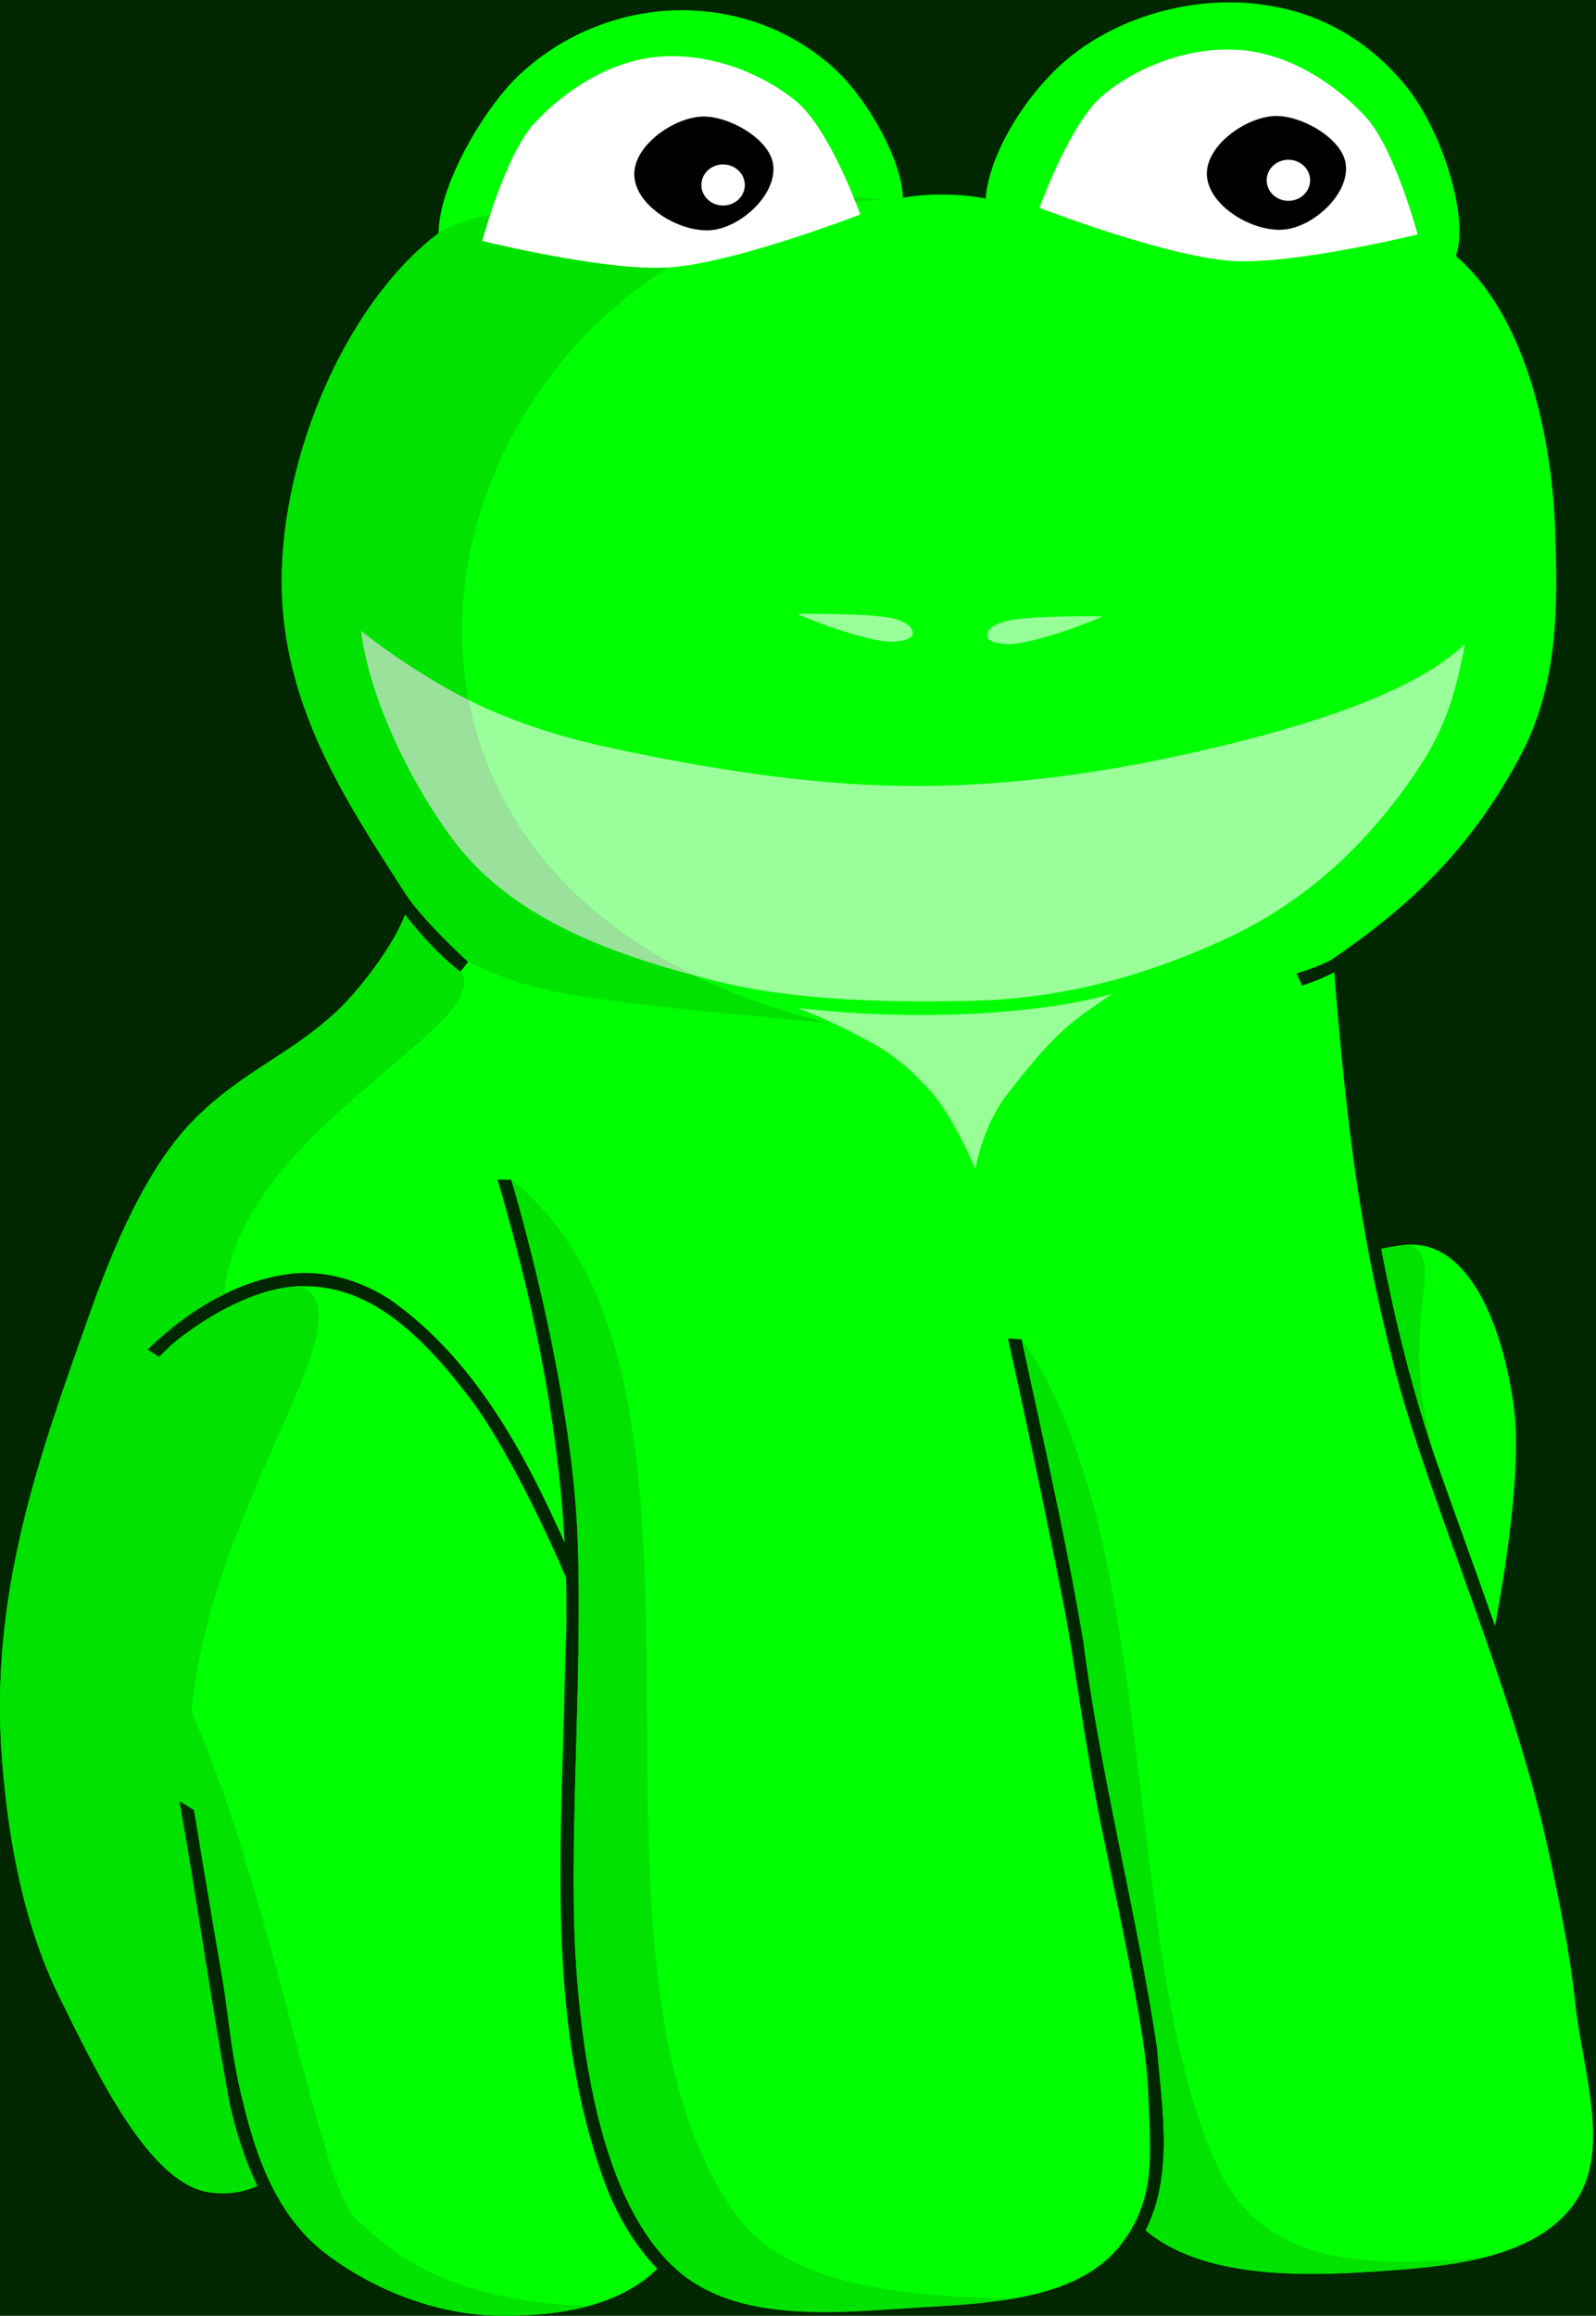 <?xml version="1.0" encoding="UTF-8" standalone="no"?>
<!-- Created with Inkscape (http://www.inkscape.org/) -->

<svg
   xmlns:dc="http://purl.org/dc/elements/1.1/"
   xmlns:cc="http://creativecommons.org/ns#"
   xmlns:rdf="http://www.w3.org/1999/02/22-rdf-syntax-ns#"
   xmlns:svg="http://www.w3.org/2000/svg"
   xmlns="http://www.w3.org/2000/svg"
   xmlns:sodipodi="http://sodipodi.sourceforge.net/DTD/sodipodi-0.dtd"
   xmlns:inkscape="http://www.inkscape.org/namespaces/inkscape"
   width="486"
   height="705"
   id="svg2"
   version="1.1"
   inkscape:version="0.48.4 r9939"
   sodipodi:docname="frog-transparent-shadow.svg"
   inkscape:export-filename="/home/luc/Documents/test-1.png"
   inkscape:export-xdpi="300"
   inkscape:export-ydpi="300">
  <rect width="100%" height="100%" fill="#333333" stroke="none"/>
  <defs
     id="defs4" />
  <sodipodi:namedview
     id="base"
     pagecolor="#ffffff"
     bordercolor="#666666"
     borderopacity="1.0"
     inkscape:pageopacity="0.0"
     inkscape:pageshadow="2"
     inkscape:zoom="1.4142136"
     inkscape:cx="-4.3626012"
     inkscape:cy="549.5639"
     inkscape:document-units="px"
     inkscape:current-layer="layer9"
     showgrid="false"
     inkscape:window-width="1881"
     inkscape:window-height="1176"
     inkscape:window-x="39"
     inkscape:window-y="24"
     inkscape:window-maximized="1"
     units="px"
     fit-margin-top="0"
     fit-margin-left="0"
     fit-margin-right="-150"
     fit-margin-bottom="0"
     inkscape:object-nodes="false" />
  <g
     inkscape:groupmode="layer"
     id="layer1"
     inkscape:label="Fond"
     sodipodi:insensitive="true"
     style="display:inline">
    <rect
       style="fill:#002700;fill-opacity:1;stroke:#ff0000;stroke-width:2;stroke-miterlimit:4;stroke-opacity:1;stroke-dasharray:none"
       id="rect6037"
       width="759.286"
       height="731.429"
       x="-122.857"
       y="-10.714" />
  </g>
  <g
     transform="translate(0,-357.992)"
     style="display:none"
     inkscape:label="complet-transparent bak"
     id="g6039"
     inkscape:groupmode="layer"
     sodipodi:insensitive="true">
    <g
       transform="translate(-451.032,130.347)"
       id="g6041">
      <path
         inkscape:connector-curvature="0"
         style="fill:#00ff00;fill-opacity:1;stroke:none;display:inline"
         d="m 824.625,228.375 c -18.906,0.171 -38.803,7.447 -52.156,20.5 -11.229,10.977 -20.312,26.856 -21.312,39.25 0,0 -4.226,-1.148 -12.5,-1.25 -8.095,-0.1 -12.656,1 -12.656,1 C 725.734,276.617 715.169,257.501 704.812,248.25 692.949,237.653 678.051,231.417 661,230.812 641.75,230.13 622.443,237.613 608.594,251 c -10.676,10.32 -24.05,33.561 -24,47.625 -26.241,19.777 -46.098,62.536 -47.688,101.375 -1.66,40.556 19.356,71.257 37.594,99.75 5.058,7.903 19.062,20.719 19.062,20.719 l -2.25,2.875 c -0.219,-0.086 -0.439,-0.155 -0.656,-0.25 -6.105,-4.953 -11.446,-10.73 -16.281,-16.969 -3.272,9.012 -14.191,23.637 -22.281,30.781 -14.268,12.601 -27.665,17.331 -41.625,31.25 -14.854,14.811 -25.116,39.698 -32.125,59.469 -15.349,43.298 -30.781,85.322 -26.625,136.625 1.995,24.621 6.696,49.848 17.688,71.969 11.185,22.511 27.138,56.603 45.719,58.906 6.514,0.808 11.358,-0.643 14.281,-2 -3.871,-8.022 -6.626,-16.685 -8.5,-25.219 -5.556,-30.505 -9.88,-61.367 -15.25,-91.969 l 4.469,2.781 c 0,0 5.473,33.223 8.375,49.812 2.7,15.434 2.506,25.166 8.406,46.25 4.124,14.736 10.768,29.581 23.75,39.281 16.129,12.051 35.255,18.293 51.781,18.562 19.975,0.325 37.496,-3.244 48.75,-14.281 -7.164,-7.446 -12.548,-16.85 -16.062,-26.406 -6.328,-17.353 -9.83,-35.214 -11.656,-53.312 -0.052,-0.521 -0.106,-1.041 -0.156,-1.562 -0.367,-3.836 -0.644,-7.676 -0.875,-11.531 -0.092,-1.546 -0.177,-3.107 -0.25,-4.656 -0.016,-0.343 -0.047,-0.688 -0.062,-1.031 -0.129,-2.88 -0.211,-5.769 -0.281,-8.656 -0.138,-5.656 -0.159,-11.329 -0.125,-17 0.011,-1.851 0.006,-3.711 0.031,-5.562 0.006,-0.478 0.024,-0.96 0.031,-1.438 0.072,-4.839 0.183,-9.664 0.312,-14.5 0.012,-0.438 0.019,-0.875 0.031,-1.312 0.066,-2.407 0.147,-4.814 0.219,-7.219 0.04,-1.344 0.085,-2.689 0.125,-4.031 0.024,-0.792 0.039,-1.583 0.062,-2.375 0.026,-0.857 0.037,-1.706 0.062,-2.562 0.07,-2.363 0.155,-4.736 0.219,-7.094 0.013,-0.49 0.018,-0.979 0.031,-1.469 0.003,-0.104 -0.003,-0.208 0,-0.312 0.068,-2.624 0.136,-5.259 0.188,-7.875 l -0.031,0 c 0.035,-1.739 0.1,-3.484 0.125,-5.219 0.226,-4.57 0.37,-9.124 0.406,-13.688 -0.012,-0.008 -0.019,-0.024 -0.031,-0.031 0.029,-3.859 0.004,-7.709 -0.094,-11.562 -5.933,-13.931 -18.365,-40.193 -29.094,-54.375 -16.209,-21.426 -31.828,-34.828 -51.781,-34.344 -19.527,0.474 -40.272,18.438 -40.125,18.688 l -2.969,2.844 c -1.179,-0.746 -2.352,-1.505 -3.531,-2.25 12.439,-11.968 28.019,-21.723 45.531,-23.25 0.626,-0.041 1.251,-0.052 1.875,-0.062 9.364,-0.156 18.507,3.024 26.312,7.969 25.543,17.937 40.746,45.981 53.344,74.156 -2.056,-37.505 -9.809,-74.609 -20.438,-110.562 l 4.188,0.094 c 0,0 18.547,60.634 20.25,110.156 1.498,43.58 -3.148,95.078 -0.312,131.812 2.462,31.903 9.424,71.215 30.531,89.906 17.758,15.726 46.55,13.19 70.219,11.625 22.744,-1.504 51.831,-1.627 65.406,-19.938 10.369,-13.986 8.603,-26.852 7.812,-47 -0.651,-16.579 -8.734,-53.07 -13.906,-78.125 -5.173,-25.055 -8.439,-51.805 -11.594,-68.094 -7.581,-39.142 -17.156,-82.062 -17.156,-82.062 l 4.156,0.281 c 6.588,30.544 13.586,61.023 18.781,91.844 5.356,41.629 16.197,82.308 22.469,123.781 1.436,18.182 5.068,37.923 -3.156,55 -0.103,0.221 -0.205,0.438 -0.312,0.656 16.918,14.258 46.202,14.079 69.156,12.531 21.78,-1.469 49.732,-3.328 61.875,-21.469 10.748,-16.057 1.891,-39.941 -0.25,-60.594 -1.531,-14.768 -5.357,-33.472 -8.562,-47.969 -10.897,-49.284 -36.118,-105.088 -46.219,-144.219 -9.84,-38.12 -14.365,-68.779 -18.594,-121.344 -3.122,1.645 -6.386,3.013 -9.812,4.062 L 845.844,524 c 0,0 7.817,-2.279 11.125,-4.531 26.393,-17.973 43.326,-35.937 57.094,-61.812 11.704,-21.998 11.264,-46.127 10.562,-68 -0.841,-26.204 -7.783,-64.631 -30.281,-84.094 4.248,-11.568 -4.282,-38.402 -15.188,-51.719 -12.571,-15.35 -28.927,-23.916 -48.719,-25.312 -1.927,-0.136 -3.857,-0.174 -5.812,-0.156 z m 56.031,378.188 c -2.328,0.021 -5.99,0.648 -9,1.25 4.195,22.272 9.745,44.268 17.125,65.75 5.777,16.345 11.783,32.668 17.5,49.094 2.77,-14.74 8.201,-47.417 5.812,-66.094 -2.786,-21.784 -12.102,-50.175 -31.438,-50 z"
         id="path6043" />
      <path
         style="fill:#97ff96;fill-opacity:1;stroke:none;display:inline"
         d="m 789.656,530.281 c -5.312,1.347 -10.664,2.489 -16.031,3.406 -26.254,3.833 -53.146,3.804 -79.531,0.844 5.688,2.366 11.626,4.95 15.625,7.031 8.601,4.477 14.458,7.151 24.375,17.938 C 741.245,567.278 748,583.469 748,583.469 750.258,572.979 753.914,565.609 758.344,560 c 5.451,-6.901 10.949,-13.891 17.562,-19.688 3.446,-3.02 8.719,-6.711 13.75,-10.031 z"
         id="path6045"
         inkscape:connector-curvature="0" />
      <path
         transform="translate(336.727,49.201)"
         style="fill:#9aff9b;fill-opacity:1;stroke:none;display:inline"
         d="m 224.254,370.509 c 3.072,24.993 20.951,56.667 33.335,69.953 18.842,20.214 47.207,29.701 73.994,36.492 26.013,6.595 56.42,6.612 78.034,6.187 26.578,-0.523 51.561,-6.772 77.529,-18.688 25.148,-11.54 44.211,-29.575 59.473,-52.654 7.867,-11.896 11.124,-22.944 13.763,-37.249 -15.411,14.611 -47.077,24.83 -80.812,32.577 -27.863,6.399 -56.518,10.484 -85.105,10.607 -29.236,0.125 -58.477,-4.268 -87.126,-10.102 -15.478,-3.152 -26.545,-5.917 -41.416,-11.996 -14.662,-5.993 -30.455,-16.282 -41.669,-25.128 z"
         id="path6047"
         inkscape:connector-curvature="0"
         sodipodi:nodetypes="cssssscssssc" />
      <path
         transform="translate(336.727,49.201)"
         style="fill:#96ff97;fill-opacity:1;stroke:none;display:inline"
         d="m 450.075,366.092 c 0,0 -18.639,-0.313 -27.437,1.025 -3.428,0.521 -7.865,2.136 -7.737,4.952 0.111,2.44 6.393,2.78 9.353,2.275 11.961,-2.044 25.821,-8.251 25.821,-8.251 z"
         id="path6049"
         inkscape:connector-curvature="0"
         sodipodi:nodetypes="csssc" />
      <path
         transform="translate(336.727,49.201)"
         sodipodi:nodetypes="csssc"
         inkscape:connector-curvature="0"
         id="path6051"
         d="m 357.068,365.355 c 0,0 18.639,-0.313 27.437,1.025 3.428,0.521 7.865,2.136 7.737,4.952 -0.111,2.44 -6.393,2.78 -9.353,2.275 -11.961,-2.044 -25.821,-8.251 -25.821,-8.251 z"
         style="fill:#99ff9a;fill-opacity:1;stroke:none;display:inline" />
      <path
         transform="translate(336.727,49.201)"
         sodipodi:nodetypes="cscsssc"
         inkscape:connector-curvature="0"
         id="path6053"
         d="m 261.124,251.816 c 0,0 37.559,9.293 56.569,8.081 20.218,-1.288 58.589,-16.162 58.589,-16.162 0,0 -9.381,-26.25 -19.698,-34.598 -11.466,-9.277 -27.49,-14.771 -42.174,-13.385 -14.099,1.331 -27.759,9.806 -37.376,20.203 -8.879,9.6 -15.91,35.86 -15.91,35.86 z"
         style="fill:#ffffff;fill-opacity:1;stroke:none;display:inline" />
      <path
         transform="translate(336.727,49.201)"
         sodipodi:nodetypes="cscsssc"
         inkscape:connector-curvature="0"
         id="path6055"
         d="m 545.987,249.796 c 0,0 -37.559,9.293 -56.569,8.081 -20.218,-1.288 -58.589,-16.162 -58.589,-16.162 0,0 9.381,-26.25 19.698,-34.598 11.466,-9.277 27.49,-14.771 42.174,-13.385 14.099,1.331 27.759,9.806 37.376,20.203 8.879,9.6 15.91,35.86 15.91,35.86 z"
         style="fill:#ffffff;fill-opacity:1;stroke:none;display:inline" />
      <path
         transform="translate(336.727,49.201)"
         style="fill:#000000;fill-opacity:1;stroke:none;display:inline"
         d="m 307.448,231.214 c 0.197,-8.655 11.998,-16.946 20.648,-17.287 7.876,-0.311 20.379,6.62 21.609,14.406 1.431,9.062 -9.594,19.304 -18.728,20.168 -9.689,0.917 -23.752,-7.557 -23.53,-17.287 z"
         id="path6057"
         inkscape:connector-curvature="0"
         sodipodi:nodetypes="sssss" />
      <path
         sodipodi:type="arc"
         style="fill:#ffffff;fill-opacity:1;stroke:none;display:inline"
         id="path6059"
         sodipodi:cx="339.82144"
         sodipodi:cy="234.32646"
         sodipodi:rx="3.75"
         sodipodi:ry="3.75"
         d="m 343.571,234.326 a 3.75,3.75 0 1 1 -7.5,0 3.75,3.75 0 1 1 7.5,0 z"
         transform="matrix(1.762,0,0,1.667,72.459,-106.659)" />
      <path
         transform="translate(336.727,49.201)"
         style="fill:#000000;fill-opacity:1;stroke:none;display:inline"
         d="m 481.81,231.047 c 0.197,-8.655 11.998,-16.946 20.648,-17.287 7.876,-0.311 20.379,6.62 21.609,14.406 1.431,9.062 -9.594,19.304 -18.728,20.168 -9.689,0.917 -23.752,-7.557 -23.53,-17.287 z"
         id="path6061"
         inkscape:connector-curvature="0"
         sodipodi:nodetypes="sssss" />
      <path
         transform="matrix(1.762,0,0,1.667,244.602,-108.088)"
         d="m 343.571,234.326 a 3.75,3.75 0 1 1 -7.5,0 3.75,3.75 0 1 1 7.5,0 z"
         sodipodi:ry="3.75"
         sodipodi:rx="3.75"
         sodipodi:cy="234.32646"
         sodipodi:cx="339.82144"
         id="path6063"
         style="fill:#ffffff;fill-opacity:1;stroke:none;display:inline"
         sodipodi:type="arc" />
    </g>
  </g>
  <g
     inkscape:groupmode="layer"
     id="layer15"
     inkscape:label="complet-transparent"
     style="display:inline"
     transform="translate(0,-357.992)"
     sodipodi:insensitive="true">
    <path
       inkscape:connector-curvature="0"
       style="fill:#00ff00;fill-opacity:1;stroke:none;display:inline"
       d="m 373.593,358.722 c -18.906,0.171 -38.803,7.447 -52.156,20.5 -11.229,10.977 -20.312,26.856 -21.312,39.25 0,0 -4.226,-1.148 -12.5,-1.25 -8.095,-0.1 -12.656,1 -12.656,1 -0.266,-11.258 -10.831,-30.374 -21.188,-39.625 -11.863,-10.597 -26.761,-16.833 -43.812,-17.438 -19.25,-0.683 -38.557,6.801 -52.406,20.188 -10.676,10.32 -24.05,33.561 -24,47.625 -26.241,19.777 -46.098,62.536 -47.688,101.375 -1.66,40.556 19.356,71.257 37.594,99.75 5.058,7.903 19.062,20.719 19.062,20.719 l -2.25,2.875 c -0.219,-0.086 -0.439,-0.155 -0.656,-0.25 -6.105,-4.953 -11.446,-10.73 -16.281,-16.969 -3.272,9.012 -14.191,23.637 -22.281,30.781 -14.268,12.601 -27.665,17.331 -41.625,31.25 -14.854,14.811 -25.116,39.698 -32.125,59.469 -15.349,43.298 -30.781,85.322 -26.625,136.625 1.995,24.621 6.696,49.848 17.688,71.969 11.185,22.511 27.138,56.603 45.719,58.906 6.514,0.808 11.358,-0.643 14.281,-2 -3.871,-8.022 -6.626,-16.685 -8.5,-25.219 -5.556,-30.505 -9.88,-61.367 -15.25,-91.969 l 4.469,2.781 c 0,0 5.473,33.223 8.375,49.812 2.7,15.434 2.506,25.166 8.406,46.25 4.124,14.736 10.768,29.581 23.75,39.281 16.129,12.051 35.255,18.293 51.781,18.562 19.975,0.325 37.496,-3.244 48.75,-14.281 -7.164,-7.446 -12.548,-16.85 -16.062,-26.406 -6.328,-17.353 -9.83,-35.214 -11.656,-53.312 -0.052,-0.521 -0.106,-1.041 -0.156,-1.562 -0.367,-3.836 -0.644,-7.676 -0.875,-11.531 -0.092,-1.546 -0.177,-3.107 -0.25,-4.656 -0.016,-0.343 -0.047,-0.688 -0.062,-1.031 -0.129,-2.88 -0.211,-5.769 -0.281,-8.656 -0.138,-5.656 -0.159,-11.329 -0.125,-17 0.011,-1.851 0.006,-3.711 0.031,-5.562 0.006,-0.478 0.024,-0.96 0.031,-1.438 0.072,-4.839 0.183,-9.664 0.312,-14.5 0.012,-0.438 0.019,-0.875 0.031,-1.312 0.066,-2.407 0.147,-4.814 0.219,-7.219 0.04,-1.344 0.085,-2.689 0.125,-4.031 0.024,-0.792 0.039,-1.583 0.062,-2.375 0.026,-0.857 0.037,-1.706 0.062,-2.562 0.07,-2.363 0.155,-4.736 0.219,-7.094 0.013,-0.49 0.018,-0.979 0.031,-1.469 0.003,-0.104 -0.003,-0.208 0,-0.312 0.068,-2.624 0.136,-5.259 0.188,-7.875 l -0.031,0 c 0.035,-1.739 0.1,-3.484 0.125,-5.219 0.226,-4.57 0.37,-9.124 0.406,-13.688 -0.012,-0.008 -0.019,-0.024 -0.031,-0.031 0.029,-3.859 0.004,-7.709 -0.094,-11.562 -5.933,-13.931 -18.365,-40.193 -29.094,-54.375 -16.209,-21.426 -31.828,-34.828 -51.781,-34.344 -19.527,0.474 -40.272,18.438 -40.125,18.688 l -2.969,2.844 c -1.179,-0.746 -2.352,-1.505 -3.531,-2.25 12.439,-11.968 28.019,-21.723 45.531,-23.25 0.626,-0.041 1.251,-0.052 1.875,-0.062 9.364,-0.156 18.507,3.024 26.312,7.969 25.543,17.937 40.746,45.981 53.344,74.156 -2.056,-37.505 -9.809,-74.609 -20.438,-110.562 l 4.188,0.094 c 0,0 18.547,60.634 20.25,110.156 1.498,43.58 -3.148,95.078 -0.312,131.812 2.462,31.903 9.424,71.215 30.531,89.906 17.758,15.726 46.55,13.19 70.219,11.625 22.744,-1.504 51.831,-1.627 65.406,-19.938 10.369,-13.986 8.603,-26.852 7.812,-47 -0.651,-16.579 -8.734,-53.07 -13.906,-78.125 -5.173,-25.055 -8.439,-51.805 -11.594,-68.094 -7.581,-39.142 -17.156,-82.062 -17.156,-82.062 l 4.156,0.281 c 6.588,30.544 13.586,61.023 18.781,91.844 5.356,41.629 16.197,82.308 22.469,123.781 1.436,18.182 5.068,37.923 -3.156,55 -0.103,0.221 -0.205,0.438 -0.312,0.656 16.918,14.258 46.202,14.079 69.156,12.531 21.78,-1.469 49.732,-3.328 61.875,-21.469 10.748,-16.057 1.891,-39.941 -0.25,-60.594 -1.531,-14.768 -5.357,-33.472 -8.562,-47.969 -10.897,-49.284 -36.118,-105.088 -46.219,-144.219 -9.84,-38.12 -14.365,-68.779 -18.594,-121.344 -3.122,1.645 -6.386,3.013 -9.812,4.062 l -1.656,-3.688 c 0,0 7.817,-2.279 11.125,-4.531 26.393,-17.973 43.326,-35.937 57.094,-61.812 11.704,-21.998 11.264,-46.127 10.562,-68 -0.841,-26.204 -7.783,-64.631 -30.281,-84.094 4.248,-11.568 -4.282,-38.402 -15.188,-51.719 -12.571,-15.35 -28.927,-23.916 -48.719,-25.312 -1.927,-0.136 -3.857,-0.174 -5.812,-0.156 z m 56.031,378.188 c -2.328,0.021 -5.99,0.648 -9,1.25 4.195,22.272 9.745,44.268 17.125,65.75 5.777,16.345 11.783,32.668 17.5,49.094 2.77,-14.74 8.201,-47.417 5.812,-66.094 -2.786,-21.784 -12.102,-50.175 -31.438,-50 z"
       id="path4292" />
    <path
       style="fill:#97ff96;fill-opacity:1;stroke:none;display:inline"
       d="m 338.625,660.628 c -5.312,1.347 -10.664,2.489 -16.031,3.406 -26.254,3.833 -53.146,3.804 -79.531,0.844 5.688,2.366 11.626,4.95 15.625,7.031 8.601,4.477 14.458,7.151 24.375,17.938 7.151,7.778 13.906,23.969 13.906,23.969 2.258,-10.49 5.914,-17.86 10.344,-23.469 5.451,-6.901 10.949,-13.891 17.562,-19.688 3.446,-3.02 8.719,-6.711 13.75,-10.031 z"
       id="path4544"
       inkscape:connector-curvature="0" />
    <path
       style="fill:#9aff9b;fill-opacity:1;stroke:none;display:inline"
       d="m 109.95,550.058 c 3.072,24.993 20.951,56.667 33.335,69.953 18.842,20.214 47.207,29.701 73.994,36.492 26.013,6.595 56.42,6.612 78.034,6.187 26.578,-0.523 51.561,-6.772 77.529,-18.688 25.148,-11.54 44.211,-29.575 59.473,-52.654 7.867,-11.896 11.124,-22.944 13.763,-37.249 -15.411,14.611 -47.077,24.83 -80.812,32.577 -27.863,6.399 -56.518,10.484 -85.105,10.607 -29.236,0.125 -58.477,-4.268 -87.126,-10.102 -15.478,-3.152 -26.545,-5.917 -41.416,-11.996 -14.662,-5.993 -30.455,-16.282 -41.669,-25.128 z"
       id="path4488"
       inkscape:connector-curvature="0"
       sodipodi:nodetypes="cssssscssssc" />
    <path
       style="fill:#96ff97;fill-opacity:1;stroke:none;display:inline"
       d="m 335.771,545.64 c 0,0 -18.639,-0.313 -27.437,1.025 -3.428,0.521 -7.865,2.136 -7.737,4.952 0.111,2.44 6.393,2.78 9.353,2.275 11.961,-2.044 25.821,-8.251 25.821,-8.251 z"
       id="path4570"
       inkscape:connector-curvature="0"
       sodipodi:nodetypes="csssc" />
    <path
       sodipodi:nodetypes="csssc"
       inkscape:connector-curvature="0"
       id="path4568"
       d="m 242.763,544.903 c 0,0 18.639,-0.313 27.437,1.025 3.428,0.521 7.865,2.136 7.737,4.952 -0.111,2.44 -6.393,2.78 -9.353,2.275 -11.961,-2.044 -25.821,-8.251 -25.821,-8.251 z"
       style="fill:#99ff9a;fill-opacity:1;stroke:none;display:inline" />
    <path
       sodipodi:nodetypes="cscsssc"
       inkscape:connector-curvature="0"
       id="path4590"
       d="m 146.82,431.365 c 0,0 37.559,9.293 56.569,8.081 20.218,-1.288 58.589,-16.162 58.589,-16.162 0,0 -9.381,-26.25 -19.698,-34.598 -11.466,-9.277 -27.49,-14.771 -42.174,-13.385 -14.099,1.331 -27.759,9.806 -37.376,20.203 -8.879,9.6 -15.91,35.86 -15.91,35.86 z"
       style="fill:#ffffff;fill-opacity:1;stroke:none;display:inline" />
    <path
       sodipodi:nodetypes="cscsssc"
       inkscape:connector-curvature="0"
       id="path4586"
       d="m 431.683,429.344 c 0,0 -37.559,9.293 -56.569,8.081 -20.218,-1.288 -58.589,-16.162 -58.589,-16.162 0,0 9.381,-26.25 19.698,-34.598 11.466,-9.277 27.49,-14.771 42.174,-13.385 14.099,1.331 27.759,9.806 37.376,20.203 8.879,9.6 15.91,35.86 15.91,35.86 z"
       style="fill:#ffffff;fill-opacity:1;stroke:none;display:inline" />
    <path
       style="fill:#000000;fill-opacity:1;stroke:none;display:inline"
       d="m 193.144,410.762 c 0.197,-8.655 11.998,-16.946 20.648,-17.287 7.876,-0.311 20.379,6.62 21.609,14.406 1.431,9.062 -9.594,19.304 -18.728,20.168 -9.689,0.917 -23.752,-7.557 -23.53,-17.287 z"
       id="path4580"
       inkscape:connector-curvature="0"
       sodipodi:nodetypes="sssss" />
    <path
       sodipodi:type="arc"
       style="fill:#ffffff;fill-opacity:1;stroke:none;display:inline"
       id="path4582"
       sodipodi:cx="339.82144"
       sodipodi:cy="234.32646"
       sodipodi:rx="3.75"
       sodipodi:ry="3.75"
       d="m 343.571,234.326 a 3.75,3.75 0 1 1 -7.5,0 3.75,3.75 0 1 1 7.5,0 z"
       transform="matrix(1.762,0,0,1.667,-378.573,23.688)" />
    <path
       style="fill:#000000;fill-opacity:1;stroke:none;display:inline"
       d="m 367.505,410.596 c 0.197,-8.655 11.998,-16.946 20.648,-17.287 7.876,-0.311 20.379,6.62 21.609,14.406 1.431,9.062 -9.594,19.304 -18.728,20.168 -9.689,0.917 -23.752,-7.557 -23.53,-17.287 z"
       id="path4574"
       inkscape:connector-curvature="0"
       sodipodi:nodetypes="sssss" />
    <path
       transform="matrix(1.762,0,0,1.667,-206.43,22.259)"
       d="m 343.571,234.326 a 3.75,3.75 0 1 1 -7.5,0 3.75,3.75 0 1 1 7.5,0 z"
       sodipodi:ry="3.75"
       sodipodi:rx="3.75"
       sodipodi:cy="234.32646"
       sodipodi:cx="339.82144"
       id="path4576"
       style="fill:#ffffff;fill-opacity:1;stroke:none;display:inline"
       sodipodi:type="arc" />
  </g>
  <g
     inkscape:groupmode="layer"
     id="layer7"
     inkscape:label="ombre projeté jambe droite"
     sodipodi:insensitive="true"
     style="display:none">
    <path
       style="fill:#00be00;fill-opacity:1;stroke:none;display:inline"
       d="m 160.25,454.469 c 0.682,6.471 1.191,12.895 1.406,19.156 1.498,43.58 -3.148,95.078 -0.312,131.812 2.462,31.903 9.424,71.215 30.531,89.906 0.356,0.315 0.729,0.606 1.094,0.906 2.608,-1.598 5.018,-3.435 7.188,-5.562 -7.164,-7.446 -12.548,-16.85 -16.062,-26.406 -6.328,-17.353 -9.83,-35.214 -11.656,-53.312 -0.052,-0.521 -0.106,-1.041 -0.156,-1.562 -0.367,-3.836 -0.644,-7.676 -0.875,-11.531 -0.092,-1.546 -0.177,-3.107 -0.25,-4.656 -0.016,-0.343 -0.047,-0.688 -0.062,-1.031 -0.129,-2.88 -0.211,-5.769 -0.281,-8.656 -0.138,-5.656 -0.159,-11.329 -0.125,-17 0.011,-1.851 0.006,-3.711 0.031,-5.562 0.006,-0.478 0.024,-0.96 0.031,-1.438 0.072,-4.839 0.183,-9.664 0.312,-14.5 0.012,-0.438 0.019,-0.875 0.031,-1.312 0.066,-2.407 0.147,-4.814 0.219,-7.219 0.04,-1.344 0.085,-2.689 0.125,-4.031 0.024,-0.792 0.039,-1.583 0.062,-2.375 0.026,-0.857 0.037,-1.706 0.062,-2.562 0.07,-2.363 0.155,-4.736 0.219,-7.094 0.013,-0.49 0.019,-0.979 0.031,-1.469 0.003,-0.104 -0.003,-0.208 0,-0.312 0.068,-2.624 0.136,-5.259 0.188,-7.875 l -0.031,0 c 0.035,-1.739 0.1,-3.484 0.125,-5.219 0.226,-4.57 0.37,-9.124 0.406,-13.688 -0.012,-0.008 -0.019,-0.024 -0.031,-0.031 0.029,-3.859 0.004,-7.709 -0.094,-11.562 -2.841,-6.672 -7.203,-16.174 -12.125,-25.812 z"
       id="path6115"
       inkscape:connector-curvature="0" />
  </g>
  <g
     inkscape:groupmode="layer"
     id="layer5"
     inkscape:label="ombre jambe droite"
     style="display:inline"
     sodipodi:insensitive="true">
    <path
       style="fill:#00e200;fill-opacity:1;stroke:none;display:inline"
       d="m 53.188,510.438 5.906,40.625 c 0,0 5.473,33.223 8.375,49.812 2.7,15.434 2.506,25.166 8.406,46.25 4.124,14.736 10.768,29.581 23.75,39.281 16.129,12.051 35.255,18.293 51.781,18.562 9.997,0.163 19.366,-0.639 27.656,-2.875 -43.479,-1.75 -59.344,-15.975 -70.844,-26.75 C 96.719,664.568 80.352,562.559 53.188,510.438 z"
       id="path6095"
       inkscape:connector-curvature="0" />
  </g>
  <g
     inkscape:groupmode="layer"
     id="layer3"
     inkscape:label="ombre dos jambe"
     style="display:inline"
     sodipodi:insensitive="true">
    <path
       transform="translate(0,-357.992)"
       id="path6078"
       d="m 140.281,653.691 c -0.219,-0.086 -0.439,-0.155 -0.656,-0.25 -6.105,-4.953 -11.446,-10.73 -16.281,-16.969 -3.272,9.012 -14.191,23.637 -22.281,30.781 -14.268,12.601 -27.665,17.331 -41.625,31.25 -14.854,14.811 -25.116,39.698 -32.125,59.469 -15.349,43.298 -30.781,85.322 -26.625,136.625 1.995,24.621 6.696,49.848 17.688,71.969 11.185,22.511 27.138,56.603 45.719,58.906 6.514,0.808 11.358,-0.643 14.281,-2 -3.871,-8.022 -6.626,-16.685 -8.5,-25.219 -5.556,-30.505 -9.88,-61.367 -15.25,-91.969 l 4.469,2.781 c -11.701,-75.497 57.601,-148.912 32.406,-159.5 -19.527,0.474 -40.272,18.438 -40.125,18.688 l -2.969,2.844 c -1.179,-0.746 -2.352,-1.505 -3.531,-2.25 6.916,-6.654 14.804,-12.625 23.455,-16.877 4.184,-49.499 83.332,-82.247 71.951,-98.279 z"
       style="fill:#00e200;fill-opacity:1;stroke:none;display:inline"
       inkscape:connector-curvature="0"
       sodipodi:nodetypes="cccsssssccccccccccc" />
  </g>
  <g
     inkscape:groupmode="layer"
     id="layer4"
     inkscape:label="ombre bras droit"
     style="display:inline"
     sodipodi:insensitive="true">
    <path
       style="fill:#00e200;fill-opacity:1;stroke:none;display:inline"
       d="m 155.688,359.187 c 0,0 18.547,60.634 20.25,110.156 1.498,43.58 -3.148,95.078 -0.312,131.812 2.462,31.903 9.424,71.215 30.531,89.906 17.758,15.726 46.55,13.19 70.219,11.625 10.144,-0.671 21.55,-1.067 32.279,-2.924 -34.945,-0.539 -69.235,-4.245 -84.559,-25.569 -56.758,-78.974 7.076,-255.522 -68.408,-315.007 z"
       id="path6081"
       inkscape:connector-curvature="0"
       sodipodi:nodetypes="csssscsc" />
  </g>
  <g
     inkscape:groupmode="layer"
     id="layer6"
     inkscape:label="ombre bras gauche"
     style="display:inline"
     sodipodi:insensitive="true">
    <path
       style="fill:#00e200;fill-opacity:1;stroke:none;display:inline"
       d="m 311.094,407.75 c 6.588,30.544 13.586,61.023 18.781,91.844 5.356,41.629 16.197,82.308 22.469,123.781 1.436,18.182 5.068,37.923 -3.156,55 -0.103,0.221 -0.205,0.438 -0.312,0.656 16.918,14.258 46.202,14.079 69.156,12.531 10.832,-0.731 23.191,-1.558 34.373,-4.436 -40.059,4.044 -67.914,1.039 -81.24,-26.715 C 340.957,597.499 354.016,468.146 311.094,407.75 z"
       id="path6142"
       inkscape:connector-curvature="0"
       sodipodi:nodetypes="cccccscsc" />
  </g>
  <g
     inkscape:groupmode="layer"
     id="layer8"
     inkscape:label="ombre jambe gauche"
     style="display:inline"
     sodipodi:insensitive="true">
    <path
       style="fill:#00e200;fill-opacity:1;stroke:none;display:inline"
       d="m 429.625,378.918 c -2.328,0.021 -5.99,0.648 -9,1.25 4.195,22.272 9.745,44.268 17.125,65.75 -13.633,-42.587 3.338,-60.504 -8.125,-67 z"
       id="path6158"
       inkscape:connector-curvature="0"
       sodipodi:nodetypes="cccc" />
  </g>
  <g
     inkscape:groupmode="layer"
     id="layer9"
     inkscape:label="ombre tête"
     style="display:inline">
    <path
       style="fill:#00e200;fill-opacity:1;stroke:none;display:inline"
       d="M 259.938 60.094 C 260.141 60.592 260.357 61.062 260.531 61.5 C 263.07 61.208 265.621 60.97 268.219 60.812 C 265.938 60.529 263.057 60.308 259.938 60.094 z M 149.281 65.281 C 142.06 66.836 136.52 68.701 133.562 70.969 C 107.322 90.746 87.464 133.505 85.875 172.344 C 84.215 212.9 105.231 243.601 123.469 272.094 C 128.527 279.996 142.531 292.812 142.531 292.812 C 162.018 302.127 169.798 303.868 252.438 311.5 C 106.209 275.991 118.446 135.086 203.562 81.438 C 203.502 81.442 203.436 81.465 203.375 81.469 C 184.366 82.68 146.812 73.375 146.812 73.375 C 146.812 73.375 147.738 69.988 149.281 65.281 z "
       id="path6174" />
    <path
       style="fill:#9ae29b;fill-opacity:1;stroke:none;display:inline"
       d="M 109.938 192.062 C 113.009 217.055 130.897 248.745 143.281 262.031 C 160.742 280.763 186.393 290.269 211.375 296.969 C 170.523 277.006 148.963 246.078 142.688 213.094 C 130.792 207.111 118.898 199.131 109.938 192.062 z "
       id="path6192" />
  </g>
  <g
     style="display:none"
     inkscape:label="ombre tête copy"
     id="g6188"
     inkscape:groupmode="layer"
     sodipodi:insensitive="true">
    <path
       sodipodi:nodetypes="ccssccc"
       inkscape:connector-curvature="0"
       id="path6190"
       d="m 268.225,60.82 c -26.986,-3.36 -118.625,-2.148 -134.662,10.148 -26.241,19.777 -46.098,62.536 -47.688,101.375 -1.66,40.556 19.356,71.257 37.594,99.75 5.058,7.903 19.062,20.719 19.062,20.719 19.487,9.315 27.277,11.068 109.917,18.7 C 74.561,268.316 131.162,69.13 268.225,60.82 z"
       style="fill:#00e200;fill-opacity:1;stroke:none;display:inline" />
  </g>
  <g
     inkscape:groupmode="layer"
     id="layer2"
     inkscape:label="onbre eye droit"
     style="display:inline"
     sodipodi:insensitive="true" />
</svg>
